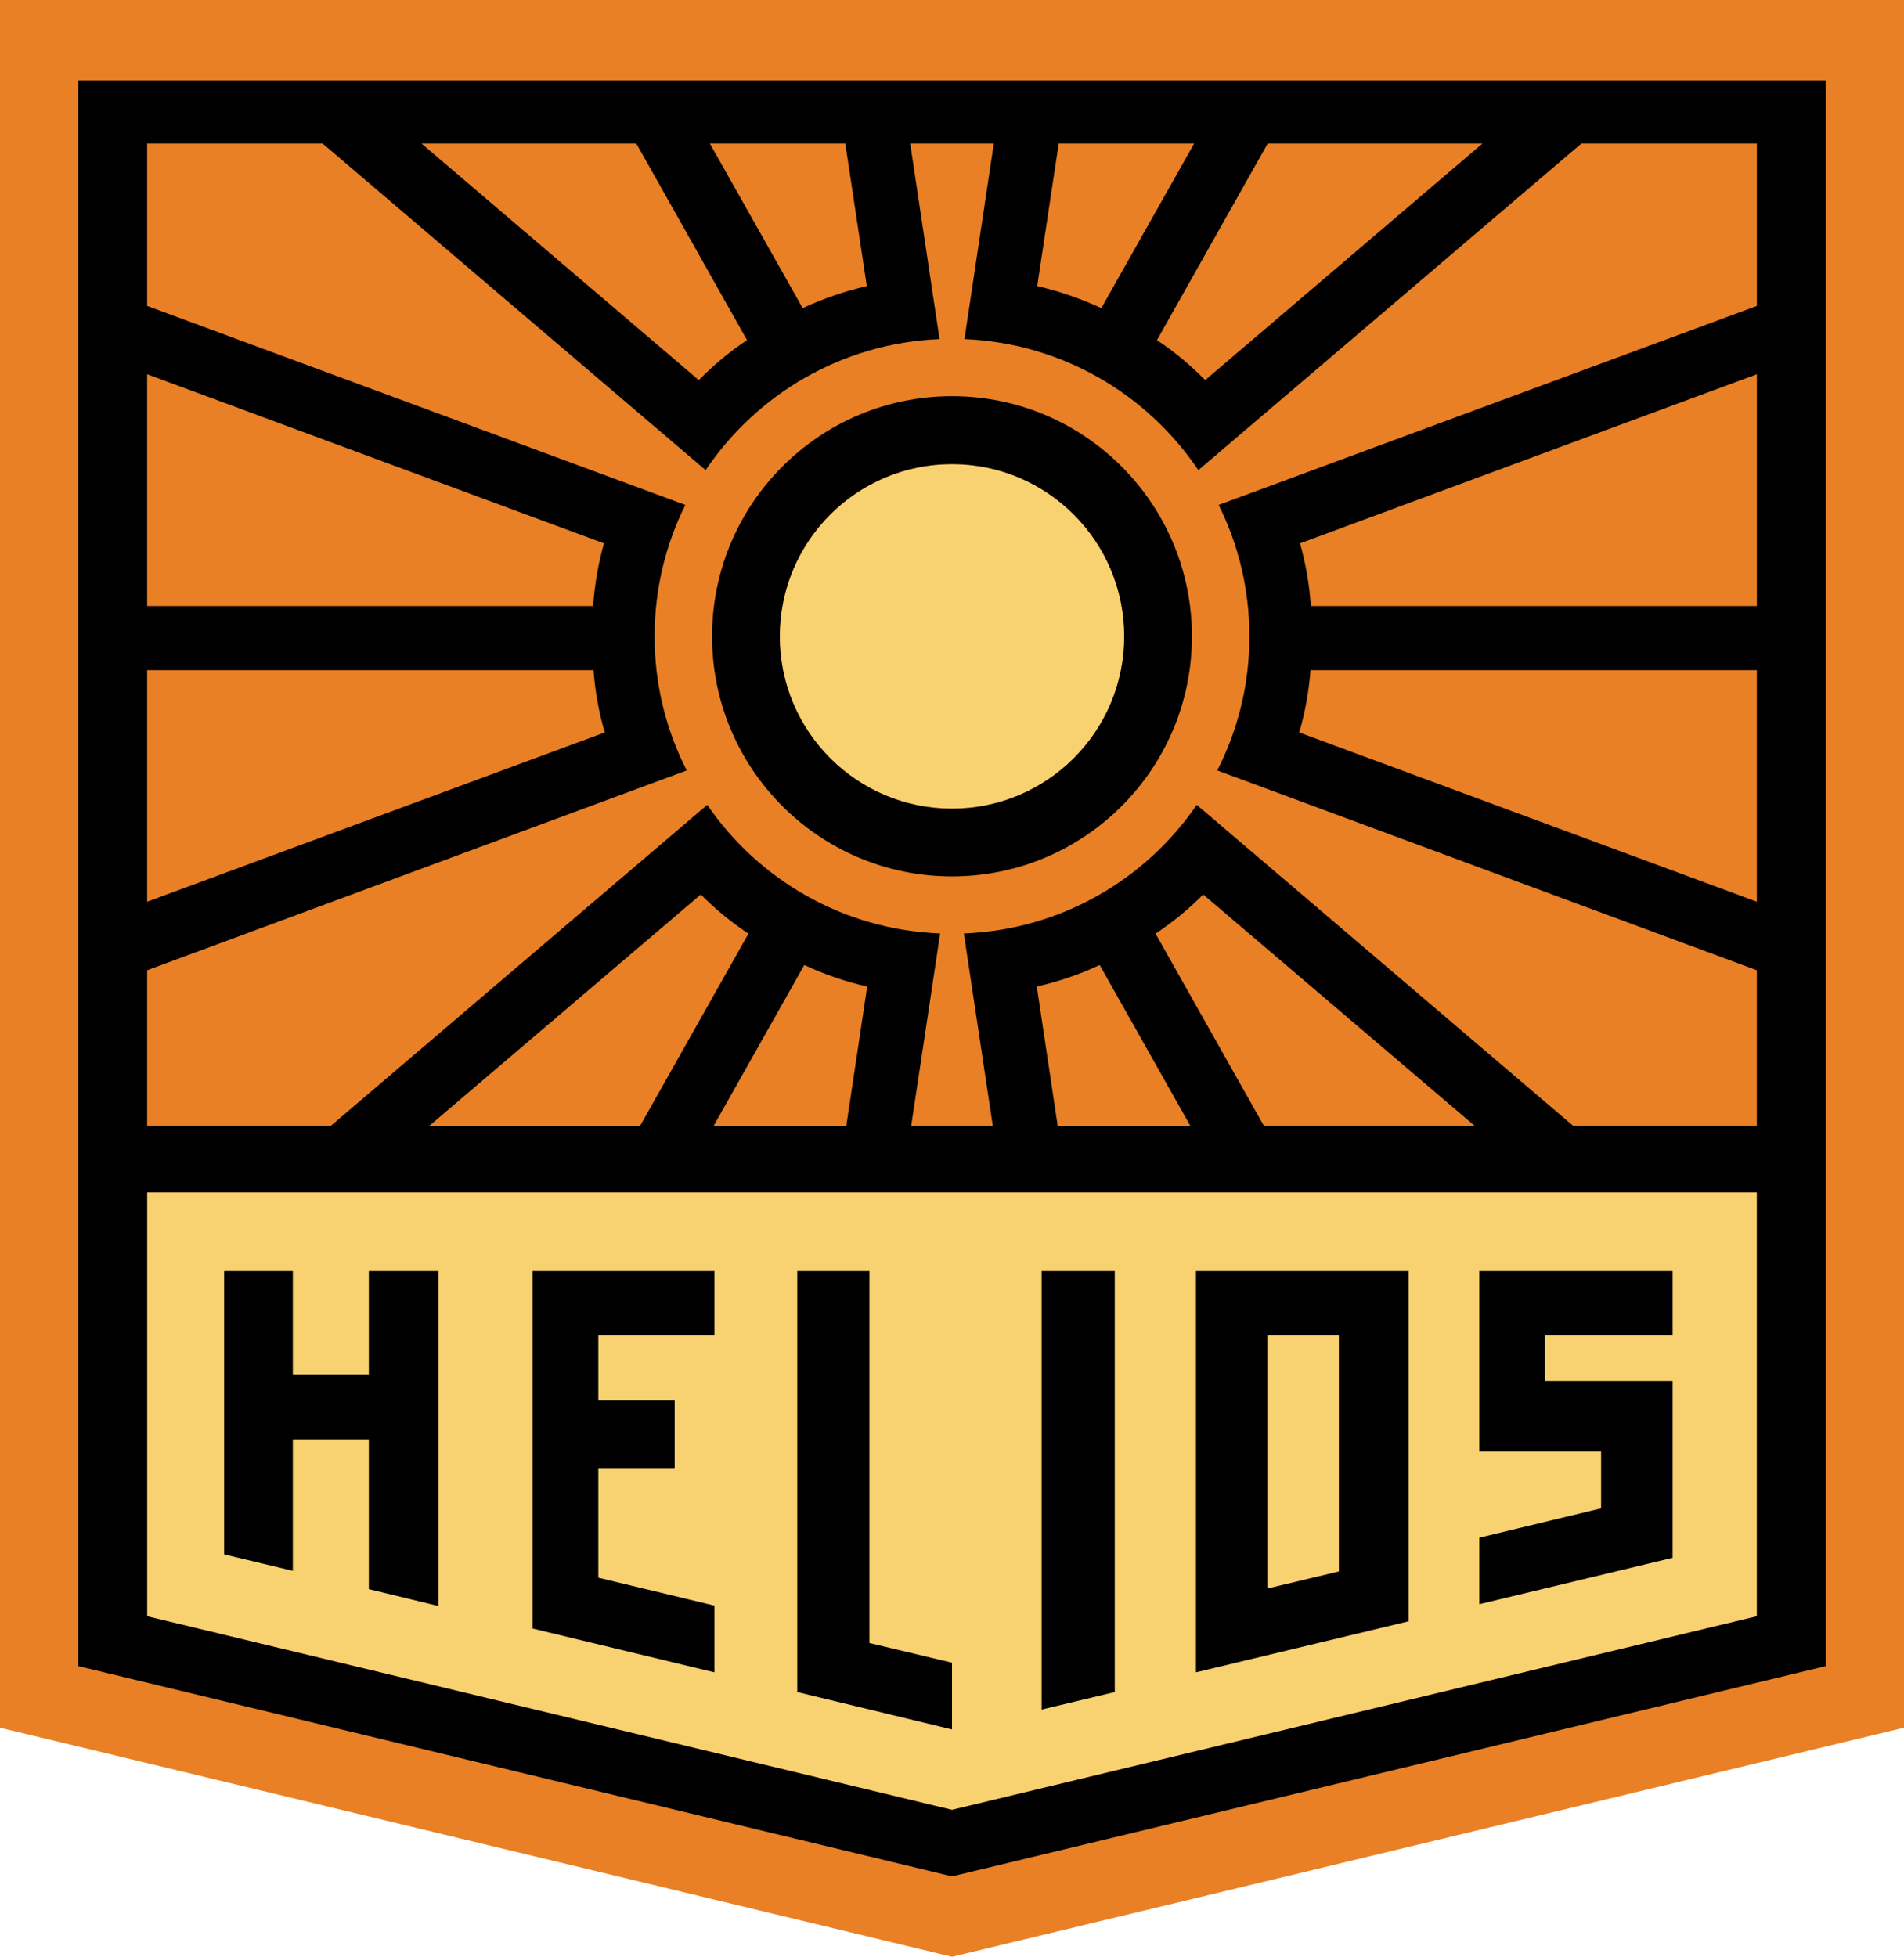 <?xml version="1.0" encoding="UTF-8" standalone="no"?>
<!-- Created with Inkscape (http://www.inkscape.org/) -->

<svg
   xmlns:dc="http://purl.org/dc/elements/1.1/"
   xmlns:cc="http://creativecommons.org/ns#"
   xmlns:rdf="http://www.w3.org/1999/02/22-rdf-syntax-ns#"
   xmlns:svg="http://www.w3.org/2000/svg"
   xmlns="http://www.w3.org/2000/svg"
   xmlns:sodipodi="http://sodipodi.sourceforge.net/DTD/sodipodi-0.dtd"
   xmlns:inkscape="http://www.inkscape.org/namespaces/inkscape"
   width="477.101"
   height="490.213"
   id="svg2"
   version="1.1"
   inkscape:version="0.48.4 r9939"
   sodipodi:docname="helios.svg"
   inkscape:export-filename="/home/ra100/Downloads/sources/ingress-logos/helios/helios.png"
   inkscape:export-xdpi="377.28482"
   inkscape:export-ydpi="377.28482">
  <defs
     id="defs4" />
  <sodipodi:namedview
     id="base"
     pagecolor="#ffffff"
     bordercolor="#666666"
     borderopacity="1.0"
     inkscape:pageopacity="0.0"
     inkscape:pageshadow="2"
     inkscape:zoom="0.70710678"
     inkscape:cx="463.41651"
     inkscape:cy="364.41775"
     inkscape:document-units="px"
     inkscape:current-layer="layer1"
     showgrid="false"
     inkscape:window-width="1887"
     inkscape:window-height="1054"
     inkscape:window-x="3840"
     inkscape:window-y="0"
     inkscape:window-maximized="1"
     inkscape:snap-bbox="true"
     inkscape:bbox-paths="true"
     inkscape:bbox-nodes="false"
     inkscape:snap-bbox-edge-midpoints="false"
     inkscape:snap-global="false"
     fit-margin-top="0"
     fit-margin-left="0"
     fit-margin-right="0"
     fit-margin-bottom="0" />
  <g
     inkscape:label="Layer 1"
     inkscape:groupmode="layer"
     id="layer1"
     transform="translate(-8.06,-275.32)">
    <path
       inkscape:connector-curvature="0"
       id="path8478"
       d="m 8.06,275.32 0,432.825 238.55,57.388 238.55,-57.388 0,-432.825 -238.55,0 z"
       style="fill:#e98026;fill-opacity:1;stroke:none"
       sodipodi:nodetypes="ccccccc" />
    <path
       inkscape:connector-curvature="0"
       id="path8480"
       d="m 246.61,391.592 c 23.838,0 43.155,19.317 43.155,43.155 0,23.838 -19.317,43.155 -43.155,43.155 -23.838,0 -43.155,-19.317 -43.155,-43.155 0,-23.838 19.317,-43.155 43.155,-43.155 z m -201.675,182.439 201.675,0 201.675,0 0,106.2 L 246.61,728.723 44.935,680.231 z"
       style="fill:#f8d271;fill-opacity:1;stroke:none"
       sodipodi:nodetypes="sssssccccccc" />
    <path
       style="fill:#000000;stroke:none"
       d="m 27.663,295.463 0,397.257 218.947,52.672 218.947,-52.672 0,-397.257 -218.947,0 -218.947,0 z m 17.272,15.812 43.961,0 95.978,81.828 c 12.819,-19.034 34.184,-31.822 58.614,-32.832 l -7.352,-48.996 10.474,0 10.474,0 -7.352,48.996 c 24.43,1.01 45.795,13.798 58.614,32.832 l 95.978,-81.828 43.961,0 0,40.687 -134.853,49.852 c 4.931,9.896 7.704,21.111 7.704,32.933 0,12.103 -2.906,23.505 -8.057,33.587 l 135.205,50.054 0,38.975 -46.025,0 -94.316,-80.418 c -12.87,18.787 -34.124,31.31 -58.362,32.228 l 7.251,48.19 -10.222,0 -10.222,0 7.251,-48.19 c -24.239,-0.918 -45.492,-13.441 -58.362,-32.228 l -94.316,80.418 -46.025,0 0,-38.975 135.205,-50.054 c -5.15,-10.082 -8.057,-21.485 -8.057,-33.587 0,-11.822 2.773,-23.037 7.704,-32.933 l -134.853,-49.852 0,-40.687 z m 68.736,0 53.83,0 27.746,49.248 c -4.397,2.918 -8.44,6.305 -12.085,10.021 l -69.491,-59.269 z m 72.26,0 33.94,0 5.388,35.702 c -5.581,1.31 -10.985,3.168 -16.063,5.539 l -23.264,-41.241 z m 87.418,0 33.94,0 -23.264,41.241 c -5.078,-2.371 -10.482,-4.229 -16.063,-5.539 l 5.388,-35.702 z m 52.37,0 53.83,0 -69.491,59.269 c -3.646,-3.716 -7.689,-7.103 -12.085,-10.021 l 27.746,-49.248 z M 44.935,369.083 159.394,411.432 c -1.415,5.044 -2.332,10.325 -2.719,15.711 l -111.739,0 0,-58.06 z m 403.35,0 0,58.06 -111.739,0 c -0.387,-5.386 -1.304,-10.667 -2.719,-15.711 l 114.459,-42.349 z m -201.675,5.489 c -33.214,0 -60.125,26.961 -60.125,60.175 0,33.214 26.911,60.125 60.125,60.125 33.214,0 60.125,-26.911 60.125,-60.125 0,-33.214 -26.911,-60.175 -60.125,-60.175 z m 0,17.02 c 23.838,0 43.155,19.317 43.155,43.155 0,23.838 -19.317,43.155 -43.155,43.155 -23.838,0 -43.155,-19.317 -43.155,-43.155 0,-23.838 19.317,-43.155 43.155,-43.155 z m -201.675,51.615 111.84,0 c 0.411,5.366 1.349,10.607 2.82,15.61 l -114.66,42.4 0,-58.01 z m 291.509,0 111.84,0 0,58.01 -114.66,-42.4 c 1.471,-5.003 2.409,-10.244 2.82,-15.61 z m -152.779,56.197 c 3.615,3.665 7.63,6.945 11.934,9.819 l -27.142,48.14 -52.823,0 68.031,-57.959 z m 125.889,0 68.031,57.959 -52.823,0 -27.142,-48.14 c 4.304,-2.874 8.319,-6.154 11.934,-9.819 z m -99.956,17.675 c 4.986,2.327 10.268,4.148 15.761,5.388 l -5.237,34.897 -33.235,0 22.71,-40.285 z m 74.023,0 22.71,40.285 -33.235,0 -5.237,-34.897 c 5.493,-1.24 10.776,-3.061 15.761,-5.388 z m -238.686,56.952 201.675,0 201.675,0 0,106.2 -201.675,48.493 -201.675,-48.493 0,-106.2 z m 19.286,19.739 0,70.951 17.222,4.129 0,-32.933 19.034,0 0,37.515 17.423,4.23 0,-83.893 -17.423,0 0,25.883 -19.034,0 0,-25.883 -17.222,0 z m 77.296,0 0,89.533 45.572,10.978 0,-16.718 -29.106,-6.999 0,-27.444 19.135,0 0,-16.97 -19.135,0 0,-16.265 29.106,0 0,-16.114 -45.572,0 z m 66.319,0 0,105.445 38.774,9.366 0,-16.718 -20.696,-4.935 0,-93.158 -18.078,0 z m 61.233,0 0,109.826 18.329,-4.381 0,-105.445 -18.329,0 z m 38.673,0 0,100.51 53.276,-12.79 0,-87.72 -53.276,0 z m 71.002,0 0,45.169 30.516,0 0,14.251 -30.516,7.352 0,16.668 48.442,-11.632 0,-44.313 -31.976,0 0,-11.38 31.976,0 0,-16.114 -48.442,0 z m -53.125,16.114 17.927,0 0,59.118 -17.927,4.28 0,-63.398 z"
       id="path8431"
       inkscape:connector-curvature="0" />
  </g>
</svg>
